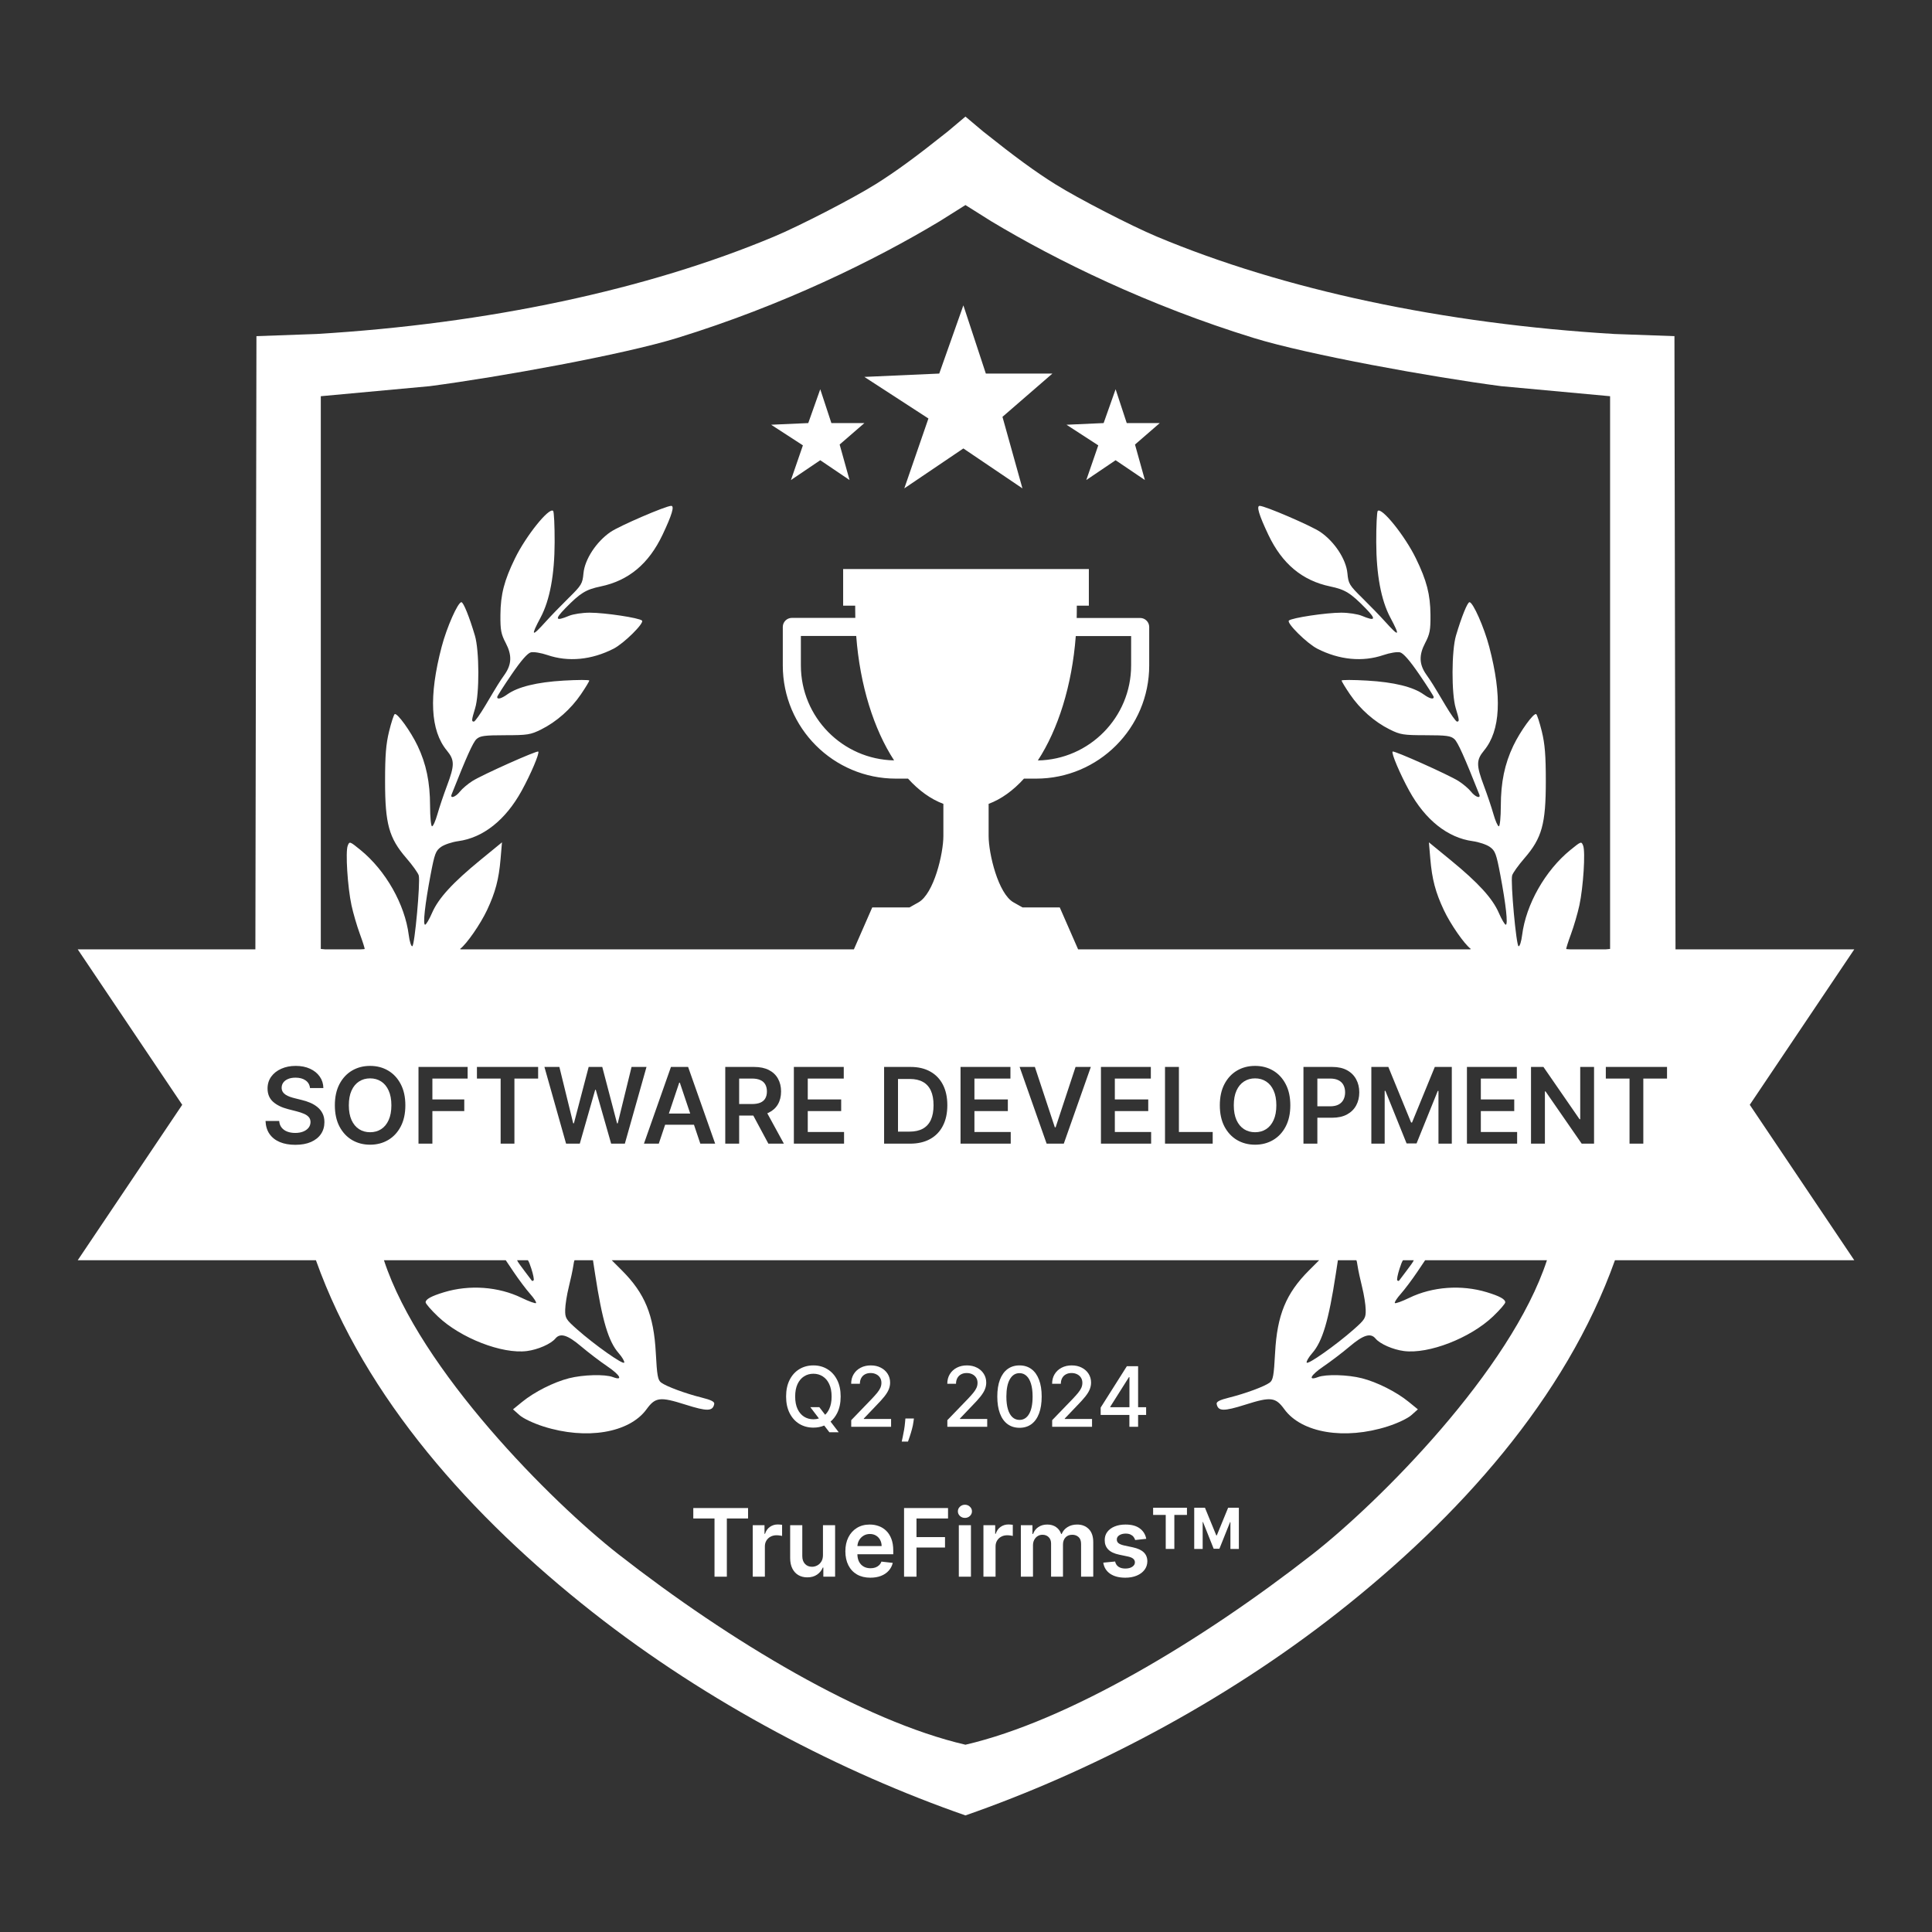 <svg viewBox="0 0 348 348" fill="none" xmlns="http://www.w3.org/2000/svg">
<rect x="0" y="0" width="348" height="348" fill="#333333" stroke="none"/>
<path d="M173.527 55L169.18 67.289L155.691 67.89L167.232 75.381L162.887 87.969L173.524 80.777L184.165 87.969L180.569 75.082L189.561 67.289H177.574L173.527 55Z" fill="white"/>
<path d="M198.791 76.206L200.948 70.112L202.952 76.206H208.9L204.44 80.071L206.222 86.466L200.948 82.897L195.669 86.466L197.825 80.219L192.101 76.505L198.791 76.206Z" fill="white"/>
<path d="M147.747 70.112L145.588 76.206L138.9 76.505L144.622 80.219L142.469 86.466L147.747 82.897L153.023 86.466L151.241 80.071L155.7 76.206H149.752L147.747 70.112Z" fill="white"/>
<path fill-rule="evenodd" clip-rule="evenodd" d="M150.784 254.55C150.474 255.156 150.081 255.661 149.604 256.065L151.071 257.98H149.388L148.46 256.771C147.867 257.023 147.218 257.149 146.512 257.149C145.567 257.149 144.724 256.925 143.981 256.478C143.243 256.027 142.66 255.382 142.234 254.544C141.808 253.706 141.595 252.707 141.595 251.545C141.595 250.381 141.808 249.381 142.234 248.547C142.66 247.708 143.243 247.066 143.981 246.618C144.724 246.167 145.567 245.942 146.512 245.942C147.453 245.942 148.292 246.167 149.031 246.618C149.773 247.066 150.357 247.708 150.784 248.547C151.21 249.381 151.423 250.381 151.423 251.545C151.423 252.71 151.21 253.712 150.784 254.55ZM145.958 253.463H147.577L148.629 254.835C148.923 254.556 149.167 254.209 149.361 253.793C149.649 253.183 149.793 252.433 149.793 251.545C149.793 250.658 149.649 249.91 149.361 249.303C149.077 248.692 148.687 248.23 148.189 247.918C147.696 247.602 147.137 247.444 146.512 247.444C145.883 247.444 145.322 247.602 144.828 247.918C144.335 248.23 143.944 248.692 143.656 249.303C143.372 249.91 143.23 250.658 143.23 251.545C143.23 252.433 143.372 253.183 143.656 253.793C143.944 254.401 144.335 254.862 144.828 255.178C145.322 255.491 145.883 255.647 146.512 255.647C146.865 255.647 147.198 255.597 147.509 255.497L145.958 253.463Z" fill="white"/>
<path d="M153.326 255.807V257H160.506V255.588H155.595V255.509L157.763 253.239C158.427 252.565 158.945 251.991 159.318 251.519C159.691 251.043 159.952 250.612 160.101 250.224C160.254 249.837 160.33 249.441 160.33 249.037C160.33 248.451 160.183 247.925 159.888 247.46C159.593 246.991 159.183 246.622 158.658 246.352C158.136 246.078 157.532 245.942 156.847 245.942C156.168 245.942 155.563 246.08 155.03 246.357C154.498 246.631 154.079 247.016 153.773 247.513C153.468 248.01 153.315 248.591 153.315 249.255H154.886C154.886 248.864 154.965 248.523 155.121 248.232C155.277 247.941 155.501 247.716 155.792 247.556C156.083 247.396 156.424 247.316 156.815 247.316C157.184 247.316 157.516 247.389 157.811 247.534C158.106 247.676 158.338 247.881 158.509 248.147C158.679 248.41 158.764 248.722 158.764 249.085C158.764 249.404 158.7 249.706 158.573 249.99C158.445 250.274 158.251 250.574 157.992 250.89C157.736 251.203 157.411 251.567 157.017 251.982L153.326 255.807Z" fill="white"/>
<path d="M164.618 255.509L164.538 256.089C164.485 256.515 164.395 256.959 164.267 257.421C164.142 257.886 164.013 258.317 163.878 258.715C163.747 259.113 163.638 259.429 163.553 259.663H162.424C162.47 259.443 162.534 259.145 162.615 258.768C162.697 258.396 162.777 257.978 162.855 257.517C162.933 257.055 162.992 256.585 163.031 256.105L163.084 255.509H164.618Z" fill="white"/>
<path d="M170.64 255.807V257H177.821V255.588H172.909V255.509L175.077 253.239C175.741 252.565 176.26 251.991 176.633 251.519C177.006 251.043 177.267 250.612 177.416 250.224C177.568 249.837 177.645 249.441 177.645 249.037C177.645 248.451 177.497 247.925 177.203 247.46C176.908 246.991 176.498 246.622 175.972 246.352C175.45 246.078 174.846 245.942 174.161 245.942C173.483 245.942 172.877 246.08 172.345 246.357C171.812 246.631 171.393 247.016 171.088 247.513C170.782 248.01 170.63 248.591 170.63 249.255H172.201C172.201 248.864 172.279 248.523 172.435 248.232C172.592 247.941 172.815 247.716 173.106 247.556C173.398 247.396 173.739 247.316 174.129 247.316C174.498 247.316 174.831 247.389 175.125 247.534C175.42 247.676 175.653 247.881 175.823 248.147C175.994 248.41 176.079 248.722 176.079 249.085C176.079 249.404 176.015 249.706 175.887 249.99C175.759 250.274 175.566 250.574 175.306 250.89C175.051 251.203 174.726 251.567 174.332 251.982L170.64 255.807Z" fill="white"/>
<path fill-rule="evenodd" clip-rule="evenodd" d="M183.637 257.181C182.796 257.178 182.077 256.956 181.48 256.515C180.883 256.075 180.427 255.434 180.111 254.592C179.795 253.751 179.637 252.737 179.637 251.551C179.637 250.368 179.795 249.358 180.111 248.52C180.431 247.682 180.889 247.043 181.485 246.602C182.085 246.162 182.803 245.942 183.637 245.942C184.472 245.942 185.187 246.164 185.784 246.608C186.381 247.048 186.837 247.687 187.153 248.525C187.473 249.36 187.632 250.368 187.632 251.551C187.632 252.74 187.474 253.756 187.158 254.598C186.842 255.436 186.386 256.077 185.789 256.521C185.193 256.961 184.475 257.181 183.637 257.181ZM183.637 255.759C184.376 255.759 184.953 255.398 185.369 254.678C185.788 253.957 185.997 252.914 185.997 251.551C185.997 250.645 185.901 249.88 185.709 249.255C185.521 248.626 185.25 248.151 184.894 247.827C184.543 247.501 184.124 247.337 183.637 247.337C182.902 247.337 182.325 247.7 181.906 248.424C181.487 249.148 181.276 250.191 181.272 251.551C181.272 252.46 181.366 253.229 181.555 253.857C181.746 254.482 182.018 254.956 182.37 255.279C182.721 255.599 183.144 255.759 183.637 255.759Z" fill="white"/>
<path d="M189.522 255.807V257H196.702V255.588H191.791V255.509L193.959 253.239C194.623 252.565 195.142 251.991 195.515 251.519C195.887 251.043 196.148 250.612 196.298 250.224C196.45 249.837 196.527 249.441 196.527 249.037C196.527 248.451 196.379 247.925 196.085 247.46C195.79 246.991 195.38 246.622 194.854 246.352C194.332 246.078 193.728 245.942 193.043 245.942C192.365 245.942 191.759 246.08 191.227 246.357C190.694 246.631 190.275 247.016 189.969 247.513C189.664 248.01 189.511 248.591 189.511 249.255H191.083C191.083 248.864 191.161 248.523 191.317 248.232C191.473 247.941 191.697 247.716 191.988 247.556C192.279 247.396 192.62 247.316 193.011 247.316C193.38 247.316 193.712 247.389 194.007 247.534C194.302 247.676 194.534 247.881 194.705 248.147C194.875 248.41 194.961 248.722 194.961 249.085C194.961 249.404 194.897 249.706 194.769 249.99C194.641 250.274 194.447 250.574 194.188 250.89C193.933 251.203 193.608 251.567 193.213 251.982L189.522 255.807Z" fill="white"/>
<path fill-rule="evenodd" clip-rule="evenodd" d="M198.258 254.869V253.538L202.972 246.091H205.001V253.474H206.445V254.869H205.001V257H203.43V254.869H198.258ZM203.355 248.051H203.441V253.474H199.984V253.388L203.355 248.051Z" fill="white"/>
<path d="M124.879 273.514V271.636H134.744V273.514H130.922V284H128.701V273.514H124.879Z" fill="white"/>
<path d="M135.586 274.727V284H137.771V278.549C137.771 278.154 137.862 277.806 138.043 277.504C138.224 277.202 138.472 276.967 138.786 276.798C139.104 276.625 139.462 276.538 139.86 276.538C140.045 276.538 140.236 276.552 140.434 276.581C140.635 276.605 140.782 276.633 140.874 276.665V274.655C140.774 274.635 140.647 274.621 140.494 274.613C140.345 274.6 140.21 274.594 140.09 274.594C139.558 274.594 139.085 274.741 138.671 275.035C138.26 275.325 137.971 275.737 137.802 276.273H137.705V274.727H135.586Z" fill="white"/>
<path d="M148.236 280.1V274.727H150.422V284H148.303V282.352H148.206C147.997 282.871 147.653 283.296 147.174 283.626C146.699 283.956 146.113 284.121 145.417 284.121C144.809 284.121 144.272 283.986 143.805 283.716C143.342 283.443 142.98 283.046 142.719 282.527C142.457 282.004 142.326 281.372 142.326 280.631V274.727H144.512V280.293C144.512 280.881 144.673 281.348 144.995 281.694C145.317 282.04 145.739 282.213 146.262 282.213C146.584 282.213 146.896 282.135 147.198 281.978C147.5 281.821 147.747 281.587 147.941 281.277C148.138 280.963 148.236 280.571 148.236 280.1Z" fill="white"/>
<path fill-rule="evenodd" clip-rule="evenodd" d="M154.365 283.602C155.042 283.988 155.844 284.181 156.774 284.181C157.495 284.181 158.134 284.072 158.694 283.855C159.253 283.634 159.712 283.324 160.07 282.925C160.432 282.523 160.678 282.052 160.807 281.513L158.766 281.283C158.67 281.545 158.527 281.764 158.338 281.941C158.149 282.118 157.925 282.253 157.668 282.346C157.41 282.434 157.122 282.479 156.804 282.479C156.329 282.479 155.915 282.378 155.561 282.177C155.207 281.972 154.931 281.678 154.734 281.295C154.543 280.922 154.445 280.477 154.438 279.961H160.897V279.291C160.897 278.478 160.785 277.778 160.559 277.19C160.334 276.599 160.024 276.112 159.63 275.729C159.239 275.347 158.788 275.065 158.277 274.884C157.77 274.699 157.231 274.607 156.659 274.607C155.774 274.607 155.003 274.81 154.347 275.216C153.691 275.619 153.18 276.182 152.814 276.907C152.452 277.627 152.271 278.464 152.271 279.418C152.271 280.388 152.452 281.231 152.814 281.947C153.176 282.66 153.693 283.211 154.365 283.602ZM154.442 278.488C154.463 278.125 154.556 277.789 154.722 277.48C154.911 277.13 155.174 276.848 155.512 276.635C155.85 276.418 156.243 276.309 156.69 276.309C157.108 276.309 157.474 276.404 157.788 276.593C158.106 276.782 158.354 277.041 158.531 277.371C158.708 277.697 158.798 278.07 158.803 278.488H154.442Z" fill="white"/>
<path d="M162.843 284V271.636H170.763V273.514H165.082V276.87H170.22V278.748H165.082V284H162.843Z" fill="white"/>
<path d="M172.707 274.727V284H174.892V274.727H172.707Z" fill="white"/>
<path d="M173.806 273.411C173.46 273.411 173.162 273.297 172.912 273.067C172.663 272.834 172.538 272.554 172.538 272.228C172.538 271.898 172.663 271.618 172.912 271.389C173.162 271.155 173.46 271.039 173.806 271.039C174.156 271.039 174.454 271.155 174.699 271.389C174.949 271.618 175.074 271.898 175.074 272.228C175.074 272.554 174.949 272.834 174.699 273.067C174.454 273.297 174.156 273.411 173.806 273.411Z" fill="white"/>
<path d="M177.14 274.727V284H179.325V278.549C179.325 278.154 179.416 277.806 179.597 277.504C179.778 277.202 180.025 276.967 180.339 276.798C180.657 276.625 181.015 276.538 181.414 276.538C181.599 276.538 181.79 276.552 181.987 276.581C182.189 276.605 182.335 276.633 182.428 276.665V274.655C182.327 274.635 182.201 274.621 182.048 274.613C181.899 274.6 181.764 274.594 181.643 274.594C181.112 274.594 180.639 274.741 180.225 275.035C179.814 275.325 179.524 275.737 179.355 276.273H179.259V274.727H177.14Z" fill="white"/>
<path d="M183.88 284V274.727H185.969V276.303H186.077C186.271 275.772 186.591 275.357 187.037 275.059C187.484 274.757 188.017 274.607 188.637 274.607C189.265 274.607 189.794 274.759 190.225 275.065C190.659 275.367 190.965 275.78 191.142 276.303H191.239C191.444 275.788 191.79 275.377 192.277 275.071C192.768 274.761 193.35 274.607 194.022 274.607C194.875 274.607 195.571 274.876 196.111 275.415C196.65 275.955 196.92 276.742 196.92 277.776V284H194.728V278.114C194.728 277.538 194.575 277.118 194.269 276.852C193.964 276.583 193.589 276.448 193.147 276.448C192.619 276.448 192.207 276.613 191.909 276.943C191.615 277.269 191.468 277.693 191.468 278.217V284H189.325V278.023C189.325 277.544 189.18 277.162 188.891 276.876C188.605 276.591 188.231 276.448 187.768 276.448C187.454 276.448 187.168 276.528 186.91 276.689C186.653 276.846 186.448 277.07 186.295 277.359C186.142 277.645 186.065 277.979 186.065 278.362V284H183.88Z" fill="white"/>
<path d="M204.473 277.396L206.466 277.178C206.317 276.389 205.928 275.764 205.3 275.301C204.677 274.838 203.821 274.607 202.735 274.607C201.994 274.607 201.34 274.723 200.773 274.957C200.209 275.186 199.769 275.512 199.451 275.935C199.137 276.353 198.982 276.848 198.986 277.42C198.982 278.096 199.193 278.655 199.62 279.098C200.046 279.537 200.704 279.849 201.594 280.034L203.175 280.366C203.602 280.458 203.916 280.591 204.117 280.764C204.322 280.937 204.425 281.157 204.425 281.422C204.425 281.736 204.266 282 203.948 282.213C203.634 282.426 203.218 282.533 202.699 282.533C202.195 282.533 201.787 282.426 201.473 282.213C201.159 282 200.954 281.684 200.857 281.265L198.726 281.471C198.859 282.324 199.272 282.99 199.964 283.469C200.656 283.944 201.57 284.181 202.705 284.181C203.477 284.181 204.161 284.056 204.757 283.807C205.353 283.557 205.818 283.211 206.152 282.768C206.49 282.322 206.661 281.807 206.665 281.223C206.661 280.559 206.443 280.022 206.013 279.611C205.586 279.201 204.934 278.901 204.057 278.712L202.475 278.374C202.004 278.265 201.666 278.126 201.461 277.957C201.26 277.788 201.161 277.569 201.165 277.299C201.161 276.985 201.312 276.73 201.618 276.532C201.928 276.335 202.31 276.237 202.765 276.237C203.103 276.237 203.389 276.291 203.622 276.4C203.856 276.508 204.041 276.651 204.178 276.828C204.318 277.005 204.417 277.194 204.473 277.396Z" fill="white"/>
<path d="M207.706 272.875V271.582H213.799V272.875H211.528V279H209.977V272.875H207.706Z" fill="white"/>
<path d="M217.042 271.582H215.108V279H216.629V274.154H216.691L218.611 278.964H219.647L221.566 274.172H221.628V279H223.149V271.582H221.215L219.172 276.566H219.085L217.042 271.582Z" fill="white"/>
<path d="M70.005 196.439C70.334 197.159 70.498 198.043 70.498 199.091C70.498 200.139 70.334 201.025 70.005 201.749C69.681 202.469 69.231 203.016 68.656 203.389C68.08 203.758 67.416 203.942 66.665 203.942C65.914 203.942 65.251 203.758 64.675 203.389C64.099 203.016 63.647 202.469 63.319 201.749C62.995 201.025 62.833 200.139 62.833 199.091C62.833 198.043 62.995 197.159 63.319 196.439C63.647 195.715 64.099 195.169 64.675 194.8C65.251 194.426 65.914 194.24 66.665 194.24C67.416 194.24 68.08 194.426 68.656 194.8C69.231 195.169 69.681 195.715 70.005 196.439Z" fill="white"/>
<path d="M124.325 200.582L122.454 195.016H122.346L120.479 200.582H124.325Z" fill="white"/>
<path d="M133.14 198.862H135.448C136.068 198.862 136.577 198.776 136.972 198.605C137.368 198.43 137.661 198.176 137.85 197.843C138.043 197.505 138.14 197.092 138.14 196.601C138.14 196.111 138.043 195.693 137.85 195.346C137.656 194.995 137.362 194.73 136.966 194.55C136.57 194.366 136.059 194.273 135.434 194.273H133.14V198.862Z" fill="white"/>
<path d="M163.809 203.834H161.751V194.348H163.883C164.819 194.348 165.602 194.523 166.231 194.874C166.866 195.22 167.345 195.744 167.669 196.446C167.992 197.143 168.154 198.02 168.154 199.077C168.154 200.134 167.992 201.016 167.669 201.722C167.345 202.424 166.861 202.953 166.218 203.308C165.575 203.659 164.772 203.834 163.809 203.834Z" fill="white"/>
<path d="M229.409 196.439C229.737 197.159 229.901 198.043 229.901 199.091C229.901 200.139 229.737 201.025 229.409 201.749C229.085 202.469 228.635 203.016 228.059 203.389C227.483 203.758 226.82 203.942 226.069 203.942C225.317 203.942 224.654 203.758 224.078 203.389C223.503 203.016 223.05 202.469 222.722 201.749C222.398 201.025 222.236 200.139 222.236 199.091C222.236 198.043 222.398 197.159 222.722 196.439C223.05 195.715 223.503 195.169 224.078 194.8C224.654 194.426 225.317 194.24 226.069 194.24C226.82 194.24 227.483 194.426 228.059 194.8C228.635 195.169 229.085 195.715 229.409 196.439Z" fill="white"/>
<path d="M237.288 199.273H239.595C240.216 199.273 240.724 199.165 241.12 198.949C241.516 198.733 241.808 198.436 241.997 198.059C242.19 197.681 242.287 197.247 242.287 196.756C242.287 196.266 242.19 195.834 241.997 195.461C241.808 195.088 241.513 194.797 241.113 194.591C240.717 194.379 240.207 194.273 239.582 194.273H237.288V199.273Z" fill="white"/>
<path fill-rule="evenodd" clip-rule="evenodd" d="M173.9 21L177.082 23.679C182.835 28.266 186.51 30.952 190.118 33.204C194.22 35.765 203.756 40.683 208.369 42.617C231.217 52.195 259.982 58.318 290.782 60.159L301.609 60.548L301.8 171H334L315.176 199L334 227H290.892C282.012 251.878 262.787 273.295 241.056 290.399C220.177 306.833 196.064 319.285 173.901 326.999V327L173.9 326.999L173.898 327V326.999C151.736 319.285 127.622 306.833 106.743 290.399C85.013 273.295 65.787 251.878 56.907 227H14L32.824 199L14 171H46L46.191 60.548L57.018 60.159C87.818 58.318 116.583 52.195 139.431 42.617C144.044 40.683 153.58 35.765 157.682 33.204C161.29 30.952 164.965 28.266 170.718 23.679L173.9 21ZM64.979 171H58.553L57.784 170.928V71.367L77.406 69.558C89.937 67.913 112.195 63.892 121.964 60.881C140.963 55.024 157.504 46.922 169.282 39.838L173.9 36.934L178.517 39.838C190.295 46.922 206.837 55.024 225.836 60.881C235.605 63.892 257.863 67.913 270.393 69.558L290.016 71.367V170.928L289.247 171H282.821C282.39 170.98 282.138 170.96 282.121 170.943C282.065 170.887 282.451 169.668 282.978 168.234C283.505 166.8 284.185 164.47 284.488 163.057C285.191 159.789 285.594 153.434 285.168 152.336C284.849 151.512 284.804 151.526 282.88 153.091C278.332 156.787 274.862 162.905 274.169 168.446C274.026 169.593 273.74 170.492 273.533 170.445C273.11 170.347 272.066 158.913 272.369 157.704C272.477 157.275 273.482 155.865 274.604 154.57C277.737 150.951 278.439 148.418 278.439 140.727C278.439 136.065 278.275 134.022 277.719 131.752C277.323 130.136 276.867 128.732 276.705 128.632C276.261 128.357 273.831 131.715 272.584 134.33C271.027 137.592 270.34 140.898 270.334 145.16C270.331 147.183 270.17 148.838 269.978 148.838C269.785 148.838 269.351 147.862 269.013 146.669C268.676 145.476 267.9 143.169 267.289 141.544C265.89 137.822 265.895 136.904 267.319 135.177C270.282 131.582 270.588 125.423 268.247 116.502C267.326 112.989 265.325 108.47 264.691 108.47C264.325 108.47 263.262 111.097 262.258 114.481C261.454 117.195 261.427 124.966 262.213 127.557C262.873 129.734 262.895 129.975 262.439 129.975C262.249 129.975 261.314 128.659 260.36 127.051C258.148 123.32 257.86 122.858 256.897 121.486C255.619 119.667 255.562 118.001 256.701 115.827C257.552 114.203 257.686 113.494 257.662 110.734C257.63 107.07 256.987 104.579 255.04 100.581C253.063 96.522 248.878 91.313 248.165 92.026C248.008 92.183 247.887 94.716 247.894 97.655C247.91 103.503 248.766 108.102 250.416 111.208C252.261 114.679 252.067 114.824 249.454 111.924C248.589 110.964 246.757 109.072 245.384 107.721C243.042 105.415 242.876 105.14 242.702 103.258C242.469 100.75 240.386 97.571 237.826 95.82C236.207 94.712 227.853 91.116 226.899 91.116C226.277 91.116 226.77 92.761 228.456 96.317C230.94 101.554 234.557 104.576 239.606 105.633C242.289 106.194 243.274 106.803 245.98 109.572C247.948 111.587 247.763 111.953 245.298 110.923C244.553 110.611 242.877 110.357 241.573 110.358C238.827 110.36 232.645 111.294 232.157 111.782C231.709 112.229 235.42 115.898 237.28 116.848C241.25 118.873 245.441 119.274 249.201 117.988C250.342 117.598 251.682 117.38 252.179 117.503C252.781 117.653 253.938 118.981 255.656 121.494C257.072 123.565 258.236 125.386 258.243 125.542C258.265 126.039 257.501 125.847 256.448 125.091C254.541 123.721 251.094 122.874 246.277 122.593C243.735 122.444 241.656 122.441 241.656 122.585C241.656 122.73 242.328 123.839 243.151 125.049C244.972 127.731 247.564 130.022 250.333 131.397C252.233 132.34 252.778 132.427 256.806 132.431C260.538 132.435 261.319 132.54 261.968 133.127C262.593 133.693 263.769 136.306 266.45 143.085C266.784 143.929 265.74 143.582 264.959 142.588C264.54 142.056 263.526 141.196 262.705 140.678C260.91 139.545 251.072 135.146 250.844 135.375C250.577 135.641 252.174 139.408 253.831 142.425C256.725 147.693 260.766 150.903 265.272 151.514C266.38 151.665 267.769 152.132 268.36 152.553C269.32 153.237 269.519 153.767 270.243 157.585C271.259 162.948 271.656 166.572 271.226 166.563C271.043 166.56 270.48 165.601 269.974 164.433C268.836 161.806 266.274 159.004 261.25 154.892L257.382 151.726L257.635 154.715C257.945 158.38 258.567 160.732 260.071 163.929C261.268 166.472 263.735 170.028 264.927 170.928C264.96 170.953 264.902 170.977 264.753 171H194.193L190.888 163.447H184.176L184.173 163.445L182.566 162.541C179.797 160.977 178.075 153.766 178.075 150.58V144.796C180.365 143.942 182.511 142.382 184.441 140.25H186.626C197.875 140.25 207 131.11 207 119.861V112.932C207 112.042 206.268 111.31 205.364 111.31H193.938C193.943 111.102 193.947 110.893 193.95 110.684C193.955 110.349 193.958 110.012 193.958 109.675V109.094H196.129V102.494H151.871V109.094H154.042V109.675C154.042 110.218 154.049 110.759 154.062 111.296H142.636C141.732 111.296 141 112.028 141 112.932V119.862C141 131.125 150.125 140.25 161.374 140.25H163.559C165.489 142.383 167.635 143.942 169.925 144.796V150.58C169.925 153.766 168.218 160.977 165.435 162.541L163.827 163.445L163.824 163.447H157.112L153.807 171H83.047C82.897 170.977 82.84 170.953 82.873 170.928C84.065 170.028 86.532 166.472 87.729 163.929C89.232 160.732 89.855 158.38 90.165 154.715L90.418 151.726L86.55 154.892C81.525 159.004 78.963 161.806 77.826 164.433C77.32 165.601 76.756 166.56 76.574 166.563C76.144 166.572 76.541 162.948 77.557 157.585C78.281 153.767 78.479 153.237 79.44 152.553C80.03 152.132 81.42 151.665 82.528 151.514C87.034 150.903 91.075 147.693 93.969 142.425C95.626 139.408 97.223 135.641 96.956 135.375C96.728 135.146 86.889 139.545 85.095 140.678C84.274 141.196 83.259 142.056 82.841 142.588C82.059 143.582 81.016 143.929 81.35 143.085C84.031 136.306 85.207 133.693 85.832 133.127C86.481 132.54 87.261 132.435 90.994 132.431C95.022 132.427 95.567 132.34 97.467 131.397C100.236 130.022 102.828 127.731 104.649 125.049C105.472 123.839 106.144 122.73 106.144 122.585C106.144 122.441 104.065 122.444 101.523 122.593C96.706 122.874 93.259 123.721 91.352 125.091C90.299 125.847 89.535 126.039 89.557 125.542C89.564 125.386 90.728 123.565 92.143 121.494C93.862 118.981 95.019 117.653 95.621 117.503C96.118 117.38 97.458 117.598 98.599 117.988C102.359 119.274 106.55 118.873 110.519 116.848C112.38 115.898 116.091 112.229 115.643 111.782C115.155 111.294 108.973 110.36 106.226 110.358C104.923 110.357 103.247 110.611 102.502 110.923C100.037 111.953 99.852 111.587 101.82 109.572C104.525 106.803 105.51 106.194 108.194 105.633C113.243 104.576 116.86 101.554 119.344 96.317C121.03 92.761 121.522 91.116 120.9 91.116C119.947 91.116 111.593 94.712 109.974 95.82C107.414 97.571 105.33 100.75 105.098 103.258C104.923 105.14 104.758 105.415 102.416 107.721C101.042 109.072 99.211 110.964 98.346 111.924C95.733 114.824 95.538 114.679 97.384 111.208C99.034 108.102 99.89 103.503 99.905 97.655C99.913 94.716 99.791 92.183 99.635 92.026C98.922 91.313 94.736 96.522 92.76 100.581C90.813 104.579 90.17 107.07 90.138 110.734C90.114 113.494 90.248 114.203 91.099 115.827C92.238 118.001 92.18 119.667 90.903 121.486C89.94 122.858 89.652 123.32 87.44 127.051C86.486 128.659 85.551 129.975 85.361 129.975C84.904 129.975 84.927 129.734 85.587 127.557C86.373 124.966 86.346 117.195 85.541 114.481C84.538 111.097 83.475 108.47 83.109 108.47C82.475 108.47 80.474 112.989 79.552 116.502C77.211 125.423 77.518 131.582 80.481 135.177C81.905 136.904 81.91 137.822 80.511 141.544C79.9 143.169 79.124 145.476 78.787 146.669C78.449 147.862 78.015 148.838 77.822 148.838C77.629 148.838 77.469 147.183 77.466 145.16C77.46 140.898 76.773 137.592 75.216 134.33C73.968 131.715 71.539 128.357 71.095 128.632C70.933 128.732 70.476 130.136 70.081 131.752C69.525 134.022 69.361 136.065 69.361 140.727C69.361 148.418 70.062 150.951 73.196 154.57C74.317 155.865 75.323 157.275 75.43 157.704C75.734 158.913 74.69 170.347 74.266 170.445C74.06 170.492 73.774 169.593 73.63 168.446C72.938 162.905 69.468 156.787 64.92 153.091C62.995 151.526 62.951 151.512 62.632 152.336C62.206 153.434 62.609 159.789 63.311 163.057C63.615 164.47 64.295 166.8 64.822 168.234C65.349 169.668 65.734 170.887 65.679 170.943C65.662 170.96 65.409 170.98 64.979 171ZM69.159 227C75.639 246.794 99.376 270.571 111.446 280C131.499 295.665 155.499 309.999 173.9 314.267C192.301 309.999 216.3 295.665 236.354 280C248.424 270.571 272.16 246.794 278.641 227H256.7L255.289 229.097C254.356 230.484 253.016 232.267 252.313 233.059C251.609 233.85 251.13 234.595 251.249 234.713C251.367 234.832 252.537 234.408 253.848 233.773C258.024 231.749 263.23 231.371 267.813 232.761C270.106 233.456 271.135 234.018 271.135 234.576C271.135 234.822 270.138 235.972 268.921 237.13C264.821 241.031 257.342 243.933 252.877 243.354C250.898 243.098 248.568 242.074 247.767 241.108C246.884 240.044 245.579 240.439 243.127 242.515C241.828 243.615 239.699 245.237 238.397 246.12C236.061 247.703 235.514 248.765 237.407 248.046C238.834 247.503 242.763 247.608 245.307 248.256C248.059 248.957 251.526 250.705 253.738 252.507L255.394 253.856L254.229 254.896C253.561 255.493 251.727 256.364 249.932 256.937C242.202 259.403 234.451 258.113 231.345 253.844C229.753 251.655 228.915 251.555 224.339 253.006C220.407 254.252 219.414 254.23 219.149 252.888C219.07 252.484 219.705 252.161 221.413 251.736C224.307 251.017 227.731 249.753 228.699 249.045C229.311 248.597 229.452 247.817 229.675 243.669C230.04 236.864 231.642 232.97 235.775 228.836L237.611 227H110.189L112.024 228.836C116.158 232.97 117.76 236.864 118.125 243.669C118.347 247.817 118.489 248.597 119.101 249.045C120.069 249.753 123.493 251.017 126.387 251.736C128.095 252.161 128.73 252.484 128.651 252.888C128.386 254.23 127.393 254.252 123.461 253.006C118.885 251.555 118.047 251.655 116.455 253.844C113.349 258.113 105.598 259.403 97.867 256.937C96.073 256.364 94.238 255.493 93.571 254.896L92.406 253.856L94.061 252.507C96.274 250.705 99.741 248.957 102.493 248.256C105.037 247.608 108.966 247.503 110.393 248.046C112.285 248.765 111.739 247.703 109.403 246.12C108.101 245.237 105.972 243.615 104.672 242.515C102.221 240.439 100.916 240.044 100.033 241.108C99.231 242.074 96.902 243.098 94.923 243.354C90.458 243.933 82.978 241.031 78.879 237.13C77.662 235.972 76.665 234.822 76.665 234.576C76.665 234.018 77.694 233.456 79.987 232.761C84.57 231.371 89.776 231.749 93.952 233.773C95.263 234.408 96.433 234.832 96.551 234.713C96.669 234.595 96.191 233.85 95.487 233.059C94.784 232.267 93.444 230.484 92.51 229.097L91.1 227H69.159ZM93.14 227C93.28 227.341 93.728 227.944 94.533 229.008C95.16 229.838 95.726 230.588 95.79 230.674C95.854 230.761 96 230.737 96.116 230.621C96.231 230.506 96.042 229.544 95.695 228.483C95.453 227.743 95.283 227.283 95.09 227H93.14ZM103.484 227C103.392 227.209 103.342 227.517 103.274 227.97C103.158 228.749 102.787 230.489 102.449 231.837C102.111 233.186 101.821 235.018 101.804 235.908C101.777 237.419 101.919 237.655 103.947 239.45C107.141 242.277 112.282 245.9 112.438 245.434C112.512 245.211 112.066 244.452 111.446 243.746C109.593 241.635 108.482 237.911 107.191 229.479L106.811 227H103.484ZM240.988 227L240.609 229.479C239.318 237.911 238.207 241.635 236.354 243.746C235.734 244.452 235.288 245.211 235.362 245.434C235.517 245.9 240.659 242.277 243.853 239.45C245.881 237.655 246.023 237.419 245.995 235.908C245.979 235.018 245.689 233.186 245.351 231.837C245.013 230.489 244.642 228.749 244.525 227.97C244.458 227.517 244.408 227.209 244.316 227H240.988ZM252.71 227C252.517 227.283 252.347 227.743 252.105 228.483C251.758 229.544 251.569 230.506 251.684 230.621C251.8 230.737 251.946 230.761 252.01 230.674C252.074 230.588 252.639 229.838 253.267 229.008C254.071 227.944 254.52 227.341 254.659 227H252.71ZM193.774 114.567C193.096 123.508 190.582 131.398 186.941 136.978C196.239 136.806 203.743 129.202 203.743 119.861V114.567H193.774ZM161.047 136.964C157.41 131.382 154.902 123.491 154.225 114.553H144.257V119.847C144.257 129.184 151.755 136.786 161.047 136.964ZM55.042 194.604C55.51 194.932 55.775 195.391 55.838 195.98H58.247C58.233 195.202 58.015 194.514 57.592 193.916C57.169 193.313 56.587 192.843 55.845 192.506C55.107 192.164 54.248 191.993 53.267 191.993C52.3 191.993 51.434 192.164 50.669 192.506C49.905 192.843 49.3 193.318 48.855 193.929C48.414 194.541 48.193 195.254 48.193 196.068C48.193 197.058 48.522 197.852 49.178 198.45C49.84 199.044 50.739 199.487 51.877 199.779L53.449 200.184C53.944 200.31 54.376 200.454 54.745 200.616C55.118 200.773 55.408 200.971 55.615 201.21C55.822 201.443 55.928 201.74 55.932 202.1C55.928 202.496 55.809 202.842 55.575 203.139C55.341 203.432 55.017 203.661 54.603 203.827C54.194 203.989 53.717 204.07 53.173 204.07C52.651 204.07 52.179 203.992 51.756 203.834C51.337 203.677 50.998 203.438 50.737 203.119C50.476 202.8 50.328 202.399 50.292 201.918H47.829C47.865 202.836 48.103 203.614 48.544 204.252C48.989 204.891 49.606 205.377 50.393 205.71C51.185 206.043 52.118 206.209 53.193 206.209C54.3 206.209 55.242 206.038 56.02 205.696C56.803 205.35 57.401 204.871 57.815 204.259C58.229 203.643 58.435 202.93 58.435 202.12C58.435 201.522 58.323 201 58.098 200.555C57.873 200.11 57.567 199.73 57.181 199.415C56.798 199.1 56.364 198.839 55.878 198.632C55.397 198.425 54.895 198.261 54.374 198.14L53.078 197.816C52.795 197.748 52.514 197.665 52.235 197.566C51.956 197.467 51.702 197.346 51.472 197.202C51.243 197.053 51.061 196.873 50.926 196.662C50.795 196.451 50.73 196.201 50.73 195.913C50.735 195.567 50.836 195.259 51.034 194.989C51.232 194.719 51.517 194.505 51.891 194.348C52.264 194.19 52.712 194.112 53.233 194.112C53.976 194.112 54.578 194.276 55.042 194.604ZM72.178 202.917C72.736 201.855 73.014 200.58 73.014 199.091C73.014 197.602 72.736 196.329 72.178 195.272C71.624 194.21 70.869 193.399 69.911 192.836C68.957 192.274 67.875 191.993 66.665 191.993C65.455 191.993 64.371 192.274 63.413 192.836C62.46 193.399 61.704 194.21 61.146 195.272C60.593 196.329 60.316 197.602 60.316 199.091C60.316 200.575 60.593 201.848 61.146 202.91C61.704 203.967 62.46 204.779 63.413 205.346C64.371 205.908 65.455 206.189 66.665 206.189C67.875 206.189 68.957 205.908 69.911 205.346C70.869 204.783 71.624 203.974 72.178 202.917ZM84.233 192.182H75.381V206H77.884V200.13H83.626V198.032H77.884V194.28H84.233V192.182ZM85.907 192.182V194.28H90.177V206H92.66V194.28H96.931V192.182H85.907ZM100.757 192.182H98.065L101.965 206H104.434L107.207 196.304H107.315L110.082 206H112.551L116.451 192.182H113.759L111.269 202.343H111.148L108.483 192.182H106.033L103.375 202.336H103.247L100.757 192.182ZM115.99 206H118.662L119.805 202.593H125L126.145 206H128.817L123.945 192.182H120.855L115.99 206ZM135.819 192.182H130.637V206H133.14V200.94H135.687L138.403 206H141.196L138.207 200.529C138.297 200.493 138.385 200.454 138.47 200.413C139.199 200.058 139.75 199.556 140.123 198.909C140.501 198.257 140.69 197.487 140.69 196.601C140.69 195.72 140.503 194.948 140.13 194.287C139.761 193.621 139.215 193.104 138.491 192.735C137.771 192.366 136.88 192.182 135.819 192.182ZM151.981 192.182H142.994V206H152.035V203.902H145.497V200.13H151.516V198.032H145.497V194.28H151.981V192.182ZM159.248 206H163.931C165.334 206 166.535 205.723 167.534 205.17C168.537 204.617 169.304 203.823 169.834 202.788C170.37 201.754 170.637 200.517 170.637 199.077C170.637 197.643 170.372 196.41 169.841 195.38C169.31 194.35 168.55 193.56 167.561 193.012C166.576 192.458 165.397 192.182 164.025 192.182H159.248V206ZM173.016 192.182V206H182.057V203.902H175.519V200.13H181.537V198.032H175.519V194.28H182.003V192.182H173.016ZM190.002 203.058L186.406 192.182H183.659L188.524 206H191.614L196.486 192.182H193.733L190.143 203.058H190.002ZM198.306 192.182V206H207.347V203.902H200.809V200.13H206.827V198.032H200.809V194.28H207.293V192.182H198.306ZM209.847 192.182V206H218.436V203.902H212.35V192.182H209.847ZM231.581 202.917C232.139 201.855 232.418 200.58 232.418 199.091C232.418 197.602 232.139 196.329 231.581 195.272C231.028 194.21 230.272 193.399 229.314 192.836C228.36 192.274 227.279 191.993 226.069 191.993C224.859 191.993 223.775 192.274 222.817 192.836C221.863 193.399 221.107 194.21 220.549 195.272C219.996 196.329 219.72 197.602 219.72 199.091C219.72 200.575 219.996 201.848 220.549 202.91C221.107 203.967 221.863 204.779 222.817 205.346C223.775 205.908 224.859 206.189 226.069 206.189C227.279 206.189 228.36 205.908 229.314 205.346C230.272 204.783 231.028 203.974 231.581 202.917ZM239.966 192.182H234.784V206H237.288V201.331H239.932C240.998 201.331 241.896 201.135 242.625 200.744C243.353 200.348 243.904 199.806 244.278 199.118C244.651 198.43 244.838 197.643 244.838 196.756C244.838 195.879 244.651 195.097 244.278 194.408C243.909 193.716 243.362 193.171 242.638 192.776C241.918 192.38 241.028 192.182 239.966 192.182ZM250.075 192.182H247.012V206H249.414V196.487H249.542L253.361 205.96H255.156L258.975 196.507H259.103V206H261.505V192.182H258.442L254.339 202.195H254.177L250.075 192.182ZM273.218 192.182H264.231V206H273.272V203.902H266.734V200.13H272.752V198.032H266.734V194.28H273.218V192.182ZM284.901 206H287.127V192.182H284.637V201.601H284.516L278.012 192.182H275.772V206H278.275V196.588H278.39L284.901 206ZM289.247 192.182V194.28H293.518V206H296.001V194.28H300.272V192.182H289.247Z" fill="white"/>
</svg>
